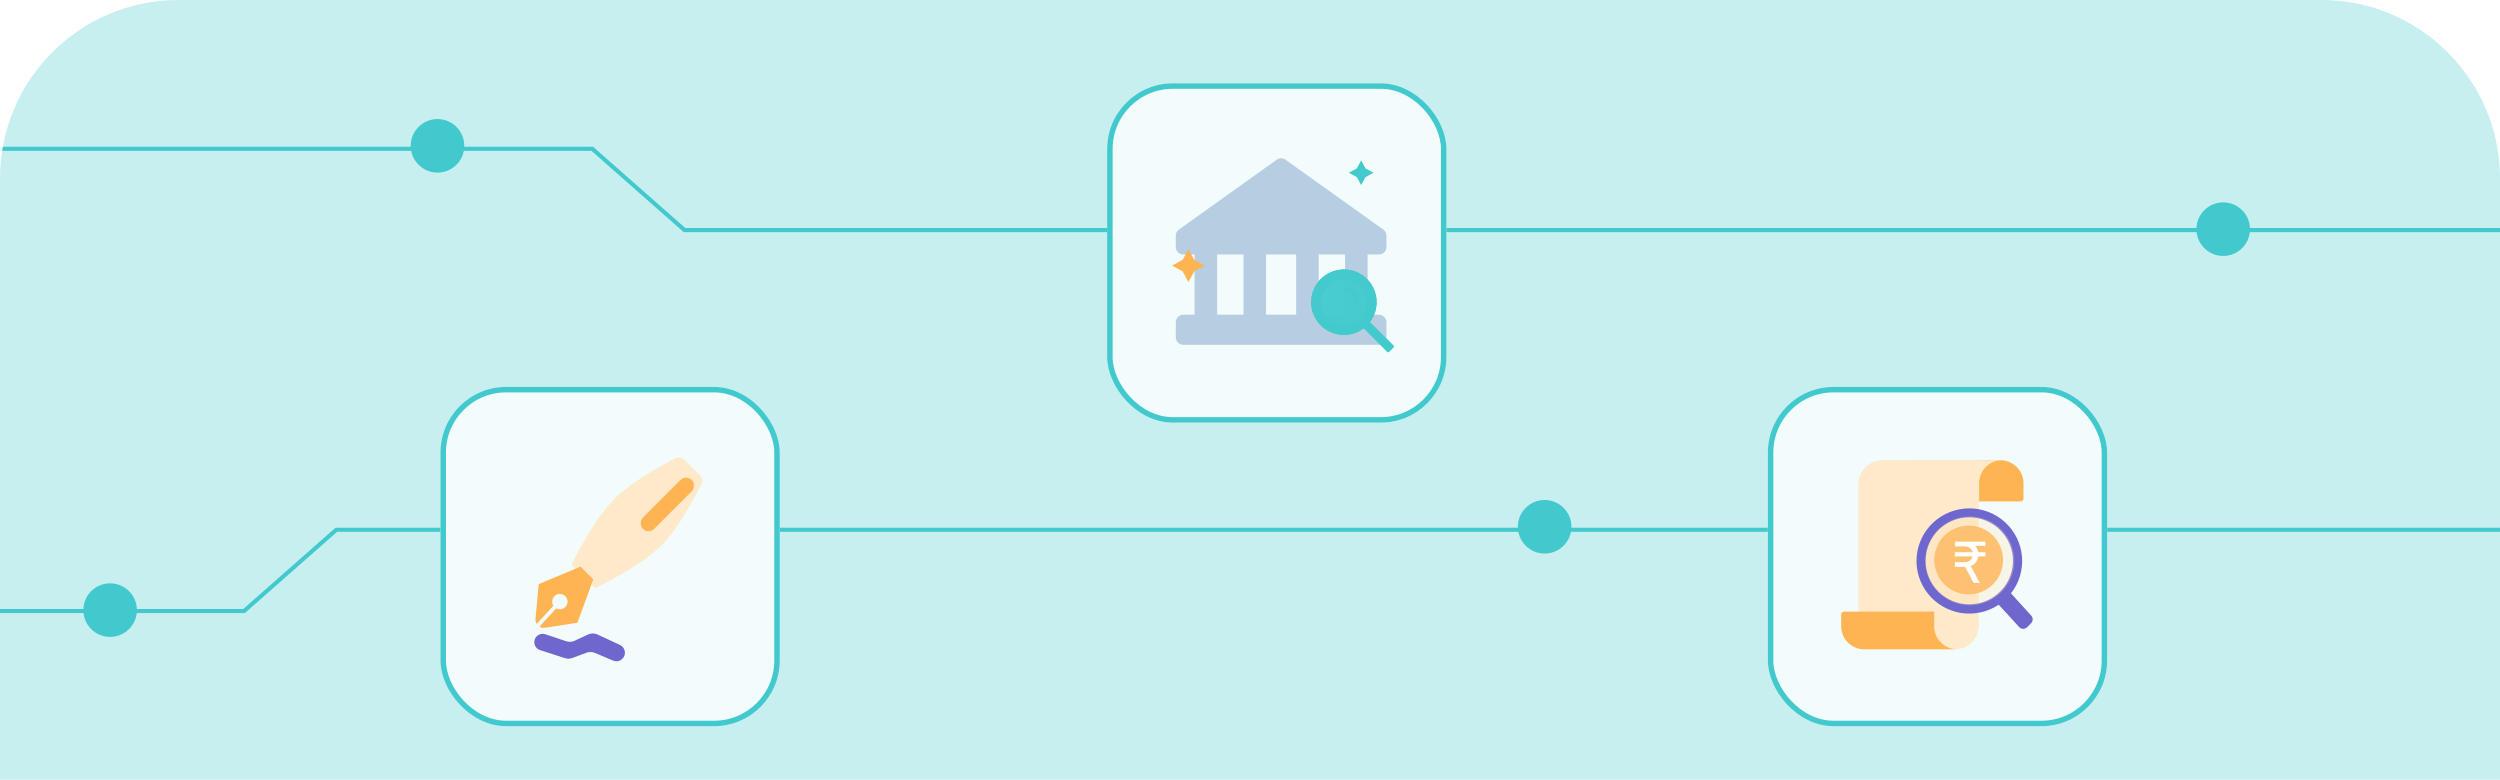 <svg viewBox="0 0 420 131" fill="none" xmlns="http://www.w3.org/2000/svg">
<g clip-path="url(#clip0_614_19227)">
<path d="M0 30C0 13.431 13.431 0 30 0H390C406.569 0 420 13.431 420 30V131H0V30Z" fill="#C7EFF0"/>
<path d="M-55 102.654L41 102.654L56.5 89H421.5" stroke="#41C9CD" stroke-width="0.692"/>
<path d="M427 38.654H115L99.5 25H-55" stroke="#41C9CD" stroke-width="0.692"/>
<circle cx="18.5" cy="102.5" r="4.5" fill="#41C9CD"/>
<circle cx="259.5" cy="88.5" r="4.5" fill="#41C9CD"/>
<g filter="url(#filter0_d_614_19227)">
<rect x="74" y="61" width="57" height="57" rx="11.032" fill="#F3FCFC"/>
<rect x="74.46" y="61.46" width="56.081" height="56.081" rx="10.573" stroke="#41C9CD" stroke-width="0.919"/>
<path fill-rule="evenodd" clip-rule="evenodd" d="M89.959 99.971L90.504 94.121L97.529 91.192L99.67 93.332L97.008 100.625L91.551 101.47C91.207 101.523 90.88 101.446 90.612 101.28L93.446 98.21C93.627 98.308 93.835 98.363 94.056 98.363C94.769 98.363 95.346 97.785 95.346 97.073C95.346 96.36 94.769 95.782 94.056 95.782C93.344 95.782 92.766 96.36 92.766 97.073C92.766 97.331 92.842 97.57 92.972 97.772L90.156 100.823C90.006 100.579 89.93 100.285 89.959 99.971Z" fill="white"/>
<path d="M113.456 72.991C113.973 72.726 114.595 72.834 115.006 73.245L117.581 75.819C117.987 76.226 118.097 76.839 117.841 77.354C116.813 79.418 114.031 84.707 111.151 87.603C107.475 91.297 99.929 94.825 99.929 94.825L95.992 90.888C95.992 90.888 99.598 83.409 103.287 79.739C106.171 76.869 111.4 74.045 113.456 72.991Z" fill="#FFE9CB"/>
<g style="mix-blend-mode:multiply">
<path fill-rule="evenodd" clip-rule="evenodd" d="M89.959 99.971L90.504 94.121L97.529 91.192L99.67 93.332L97.008 100.625L91.551 101.47C91.207 101.523 90.88 101.446 90.612 101.28L93.446 98.21C93.627 98.308 93.835 98.363 94.056 98.363C94.769 98.363 95.346 97.785 95.346 97.073C95.346 96.36 94.769 95.783 94.056 95.783C93.344 95.783 92.766 96.36 92.766 97.073C92.766 97.331 92.842 97.571 92.972 97.772L90.156 100.823C90.006 100.579 89.93 100.285 89.959 99.971Z" fill="#FEB452"/>
</g>
<path d="M89.856 103.377C90.127 102.676 90.901 102.313 91.613 102.552L95.122 103.729C95.583 103.884 96.085 103.856 96.526 103.651L98.787 102.598C99.295 102.362 99.881 102.362 100.389 102.598L104.158 104.355C104.843 104.675 105.163 105.471 104.891 106.176V106.176C104.598 106.934 103.735 107.299 102.988 106.98L99.945 105.686C99.499 105.496 98.996 105.485 98.541 105.654L96.157 106.541C95.757 106.69 95.319 106.7 94.913 106.569L90.735 105.22C89.967 104.972 89.565 104.13 89.856 103.377V103.377Z" fill="#6D67CE"/>
<g style="mix-blend-mode:multiply">
<rect x="115.278" y="75.689" width="2.676" height="11.618" rx="1.338" transform="rotate(45 115.278 75.689)" fill="#FEB452"/>
</g>
</g>
<g filter="url(#filter1_d_614_19227)">
<rect x="297" y="61" width="57" height="57" rx="11.032" fill="#F3FCFC"/>
<rect x="297.46" y="61.46" width="56.081" height="56.081" rx="10.573" stroke="#41C9CD" stroke-width="0.919"/>
<path d="M341.225 99.394L337.846 95.683C339.22 93.931 339.88 91.728 339.695 89.513C339.51 87.298 338.494 85.234 336.849 83.732C335.204 82.229 333.051 81.399 330.819 81.406C328.586 81.414 326.439 82.258 324.804 83.771C323.169 85.284 322.166 87.355 321.996 89.572C321.826 91.788 322.501 93.986 323.886 95.729C325.271 97.472 327.265 98.632 329.47 98.977C331.675 99.322 333.93 98.827 335.785 97.591L339.238 101.367C339.325 101.454 339.429 101.523 339.542 101.57C339.656 101.616 339.778 101.641 339.901 101.641C340.024 101.641 340.146 101.616 340.26 101.57C340.374 101.523 340.477 101.454 340.564 101.367L341.225 100.705C341.398 100.53 341.495 100.295 341.495 100.049C341.495 99.804 341.398 99.569 341.225 99.394ZM323.511 90.222C323.511 88.778 323.941 87.366 324.747 86.166C325.552 84.966 326.697 84.03 328.037 83.477C329.377 82.925 330.851 82.78 332.273 83.062C333.695 83.344 335.002 84.039 336.027 85.06C337.052 86.081 337.751 87.381 338.033 88.797C338.316 90.213 338.171 91.681 337.616 93.015C337.061 94.349 336.122 95.489 334.916 96.291C333.71 97.093 332.293 97.521 330.843 97.521C328.898 97.521 327.033 96.752 325.658 95.383C324.284 94.014 323.511 92.157 323.511 90.222Z" fill="white"/>
<path fill-rule="evenodd" clip-rule="evenodd" d="M324.946 101.133V98.75H309.807C309.676 98.75 309.55 98.802 309.458 98.894C309.365 98.987 309.313 99.113 309.313 99.243V101.133C309.303 101.641 309.393 102.146 309.577 102.619C309.762 103.093 310.038 103.525 310.39 103.892C310.742 104.258 311.163 104.552 311.628 104.756C312.094 104.96 312.595 105.07 313.103 105.08H328.736C328.228 105.07 327.727 104.96 327.261 104.756C326.796 104.552 326.375 104.258 326.023 103.892C325.671 103.525 325.395 103.093 325.21 102.619C325.025 102.146 324.936 101.641 324.946 101.133Z" fill="white"/>
<path fill-rule="evenodd" clip-rule="evenodd" d="M324.132 77.272V80.25H339.453C339.585 80.25 339.712 80.198 339.806 80.105C339.9 80.012 339.952 79.886 339.952 79.755V77.272C339.963 76.762 339.872 76.256 339.685 75.781C339.498 75.306 339.219 74.872 338.862 74.505C338.506 74.137 338.08 73.843 337.609 73.638C337.138 73.433 336.631 73.323 336.117 73.312H320.297C320.811 73.323 321.318 73.433 321.789 73.638C322.26 73.843 322.686 74.137 323.042 74.505C323.398 74.872 323.678 75.306 323.865 75.781C324.052 76.256 324.143 76.762 324.132 77.272Z" fill="white"/>
<g style="mix-blend-mode:multiply">
<path fill-rule="evenodd" clip-rule="evenodd" d="M324.132 77.272V80.25H339.453C339.585 80.25 339.712 80.198 339.806 80.105C339.9 80.012 339.952 79.886 339.952 79.755V77.272C339.963 76.762 339.872 76.256 339.685 75.781C339.498 75.306 339.219 74.872 338.862 74.505C338.506 74.137 338.08 73.843 337.609 73.638C337.138 73.433 336.631 73.323 336.117 73.312H320.297C320.811 73.323 321.318 73.433 321.789 73.638C322.26 73.843 322.686 74.137 323.042 74.505C323.398 74.872 323.678 75.306 323.865 75.781C324.052 76.256 324.143 76.762 324.132 77.272Z" fill="#FEB452"/>
</g>
<path fill-rule="evenodd" clip-rule="evenodd" d="M332.493 77.26V80.221H317.197C317.066 80.221 316.94 80.169 316.848 80.076C316.755 79.984 316.703 79.858 316.703 79.728V77.26C316.693 76.752 316.782 76.247 316.967 75.774C317.152 75.3 317.428 74.868 317.78 74.501C318.132 74.135 318.553 73.841 319.018 73.637C319.484 73.433 319.985 73.323 320.493 73.313H336.283C335.775 73.323 335.274 73.433 334.808 73.637C334.343 73.841 333.922 74.135 333.57 74.501C333.218 74.868 332.942 75.3 332.757 75.774C332.572 76.247 332.483 76.752 332.493 77.26Z" fill="#FFE9CB"/>
<path d="M312.203 77.359C312.203 75.124 314.015 73.312 316.25 73.312H332.438V101.062C332.438 103.298 330.626 105.109 328.391 105.109H313.359C312.721 105.109 312.203 104.592 312.203 103.953V77.359Z" fill="#FFE9CB"/>
<path fill-rule="evenodd" clip-rule="evenodd" d="M324.946 101.133V98.75H309.807C309.676 98.75 309.55 98.802 309.458 98.894C309.365 98.987 309.313 99.113 309.313 99.243V101.133C309.303 101.641 309.393 102.146 309.577 102.619C309.762 103.093 310.038 103.525 310.39 103.892C310.742 104.258 311.163 104.552 311.628 104.756C312.094 104.96 312.595 105.07 313.103 105.08H328.736C328.228 105.07 327.727 104.96 327.261 104.756C326.796 104.552 326.375 104.258 326.023 103.892C325.671 103.525 325.395 103.093 325.21 102.619C325.025 102.146 324.936 101.641 324.946 101.133Z" fill="#FEB452"/>
<path d="M330.736 95.859C332.074 95.859 333.37 95.395 334.403 94.547C335.437 93.699 336.145 92.518 336.406 91.206C336.667 89.894 336.465 88.533 335.835 87.353C335.204 86.174 334.184 85.249 332.949 84.737C331.713 84.225 330.338 84.157 329.059 84.546C327.779 84.933 326.673 85.753 325.93 86.865C325.186 87.977 324.851 89.312 324.982 90.643C325.113 91.974 325.701 93.219 326.646 94.165C327.731 95.249 329.202 95.859 330.736 95.859Z" fill="#FEB452"/>
<g style="mix-blend-mode:multiply">
<path d="M341.225 99.394L337.846 95.683C339.22 93.931 339.88 91.728 339.695 89.513C339.51 87.298 338.494 85.234 336.849 83.732C335.204 82.229 333.051 81.399 330.819 81.406C328.586 81.414 326.439 82.258 324.804 83.771C323.169 85.284 322.166 87.355 321.996 89.572C321.826 91.788 322.501 93.986 323.886 95.729C325.271 97.472 327.265 98.632 329.47 98.977C331.675 99.322 333.93 98.827 335.785 97.591L339.238 101.367C339.325 101.454 339.429 101.523 339.542 101.57C339.656 101.616 339.778 101.641 339.901 101.641C340.024 101.641 340.146 101.616 340.26 101.57C340.374 101.523 340.477 101.454 340.564 101.367L341.225 100.705C341.398 100.53 341.495 100.295 341.495 100.049C341.495 99.804 341.398 99.569 341.225 99.394ZM323.511 90.222C323.511 88.778 323.941 87.366 324.747 86.166C325.552 84.966 326.697 84.03 328.037 83.477C329.377 82.925 330.851 82.78 332.273 83.062C333.695 83.344 335.002 84.039 336.027 85.06C337.052 86.081 337.751 87.381 338.033 88.797C338.316 90.213 338.171 91.681 337.616 93.015C337.061 94.349 336.122 95.489 334.916 96.291C333.71 97.093 332.293 97.521 330.843 97.521C328.898 97.521 327.033 96.752 325.658 95.383C324.284 94.014 323.511 92.157 323.511 90.222Z" fill="#6D67CE"/>
</g>
<g style="mix-blend-mode:multiply" opacity="0.3">
<path d="M330.922 97.684C335.062 97.684 338.418 94.343 338.418 90.222C338.418 86.1 335.062 82.758 330.922 82.758C326.783 82.758 323.427 86.1 323.427 90.222C323.427 94.343 326.783 97.684 330.922 97.684Z" fill="#FFE1BA"/>
</g>
<path d="M333.547 86.995H328.423V87.798H330.039C330.792 87.798 331.268 88.164 331.397 88.769H328.423V89.472H331.397C331.268 90.077 330.782 90.434 330.039 90.434H328.423V91.237H330.138L331.575 93.932H332.616L331.07 91.108C331.763 90.86 332.229 90.255 332.338 89.472H333.547V88.769H332.338C332.279 88.343 332.11 87.986 331.813 87.698H333.547V86.995Z" fill="white"/>
</g>
<g filter="url(#filter2_d_614_19227)">
<rect x="186" y="10" width="57" height="57" rx="11.032" fill="#F3FCFC"/>
<rect x="186.46" y="10.46" width="56.081" height="56.081" rx="10.573" stroke="#41C9CD" stroke-width="0.919"/>
<path d="M204.481 38.754H200.688V48.867H204.481V38.754Z" fill="white"/>
<path d="M212.698 38.754H208.905V48.867H212.698V38.754Z" fill="white"/>
<path d="M221.546 38.754H217.754V48.867H221.546V38.754Z" fill="white"/>
<path d="M229.763 38.754H225.971V48.867H229.763V38.754Z" fill="white"/>
<path d="M231.659 48.867H198.792C198.094 48.867 197.528 49.433 197.528 50.131V52.659C197.528 53.357 198.094 53.923 198.792 53.923H231.659C232.357 53.923 232.923 53.357 232.923 52.659V50.131C232.923 49.433 232.357 48.867 231.659 48.867Z" fill="#B7CDE1"/>
<path d="M231.659 38.754H198.792C198.457 38.754 198.136 38.621 197.898 38.384C197.661 38.147 197.528 37.825 197.528 37.49V35.594C197.528 35.392 197.576 35.193 197.669 35.014C197.761 34.835 197.895 34.68 198.059 34.563L214.493 22.826C214.707 22.674 214.963 22.592 215.226 22.592C215.489 22.592 215.745 22.674 215.959 22.826L232.392 34.563C232.557 34.68 232.691 34.835 232.783 35.014C232.875 35.193 232.923 35.392 232.923 35.594V37.49C232.923 37.825 232.79 38.147 232.553 38.384C232.316 38.621 231.995 38.754 231.659 38.754Z" fill="#B7CDE1"/>
<g style="mix-blend-mode:multiply">
<path d="M204.481 36.858H200.688V50.763H204.481V36.858Z" fill="#B7CDE1"/>
</g>
<g style="mix-blend-mode:multiply">
<path d="M212.698 36.858H208.905V50.763H212.698V36.858Z" fill="#B7CDE1"/>
</g>
<g style="mix-blend-mode:multiply">
<path d="M221.546 36.858H217.754V50.763H221.546V36.858Z" fill="#B7CDE1"/>
</g>
<g style="mix-blend-mode:multiply">
<path d="M229.763 36.858H225.971V50.763H229.763V36.858Z" fill="#B7CDE1"/>
</g>
<path d="M227.943 24.289L228.675 22.953L229.404 24.289L230.748 25.025L229.404 25.757L228.675 27.098L227.943 25.757L226.603 25.025L227.943 24.289Z" fill="#42CACD"/>
<path d="M198.685 39.651L199.659 37.862L200.637 39.651L202.423 40.621L200.633 41.599L199.659 43.388L198.689 41.599L196.896 40.621L198.685 39.651Z" fill="#FEB452"/>
<g style="mix-blend-mode:multiply" opacity="0.8">
<path fill-rule="evenodd" clip-rule="evenodd" d="M231.265 46.764C231.268 47.851 230.948 48.914 230.345 49.819C229.743 50.724 228.886 51.43 227.883 51.847C226.879 52.264 225.774 52.375 224.708 52.164C223.642 51.953 222.662 51.43 221.893 50.662C221.124 49.894 220.601 48.915 220.388 47.849C220.176 46.783 220.284 45.678 220.7 44.673C221.116 43.669 221.821 42.81 222.724 42.207C223.628 41.603 224.691 41.281 225.778 41.282C226.498 41.281 227.211 41.422 227.877 41.696C228.543 41.971 229.148 42.374 229.658 42.882C230.686 43.911 231.264 45.305 231.265 46.76V46.764Z" fill="#42CACD"/>
</g>
<g style="mix-blend-mode:multiply" opacity="0.8">
<path fill-rule="evenodd" clip-rule="evenodd" d="M231.265 46.764C231.268 47.851 230.948 48.914 230.345 49.819C229.743 50.724 228.886 51.43 227.883 51.847C226.879 52.264 225.774 52.375 224.708 52.164C223.642 51.953 222.662 51.43 221.893 50.662C221.124 49.894 220.601 48.915 220.388 47.849C220.176 46.783 220.284 45.678 220.7 44.673C221.116 43.669 221.821 42.81 222.724 42.207C223.628 41.603 224.691 41.281 225.778 41.282C226.498 41.281 227.211 41.422 227.877 41.696C228.543 41.971 229.148 42.374 229.658 42.882C230.686 43.911 231.264 45.305 231.265 46.76V46.764Z" fill="#42CACD"/>
</g>
<path fill-rule="evenodd" clip-rule="evenodd" d="M226.62 45.291C226.44 45.216 226.246 45.178 226.051 45.178C225.811 45.179 225.617 44.984 225.616 44.745C225.616 44.505 225.81 44.31 226.05 44.31C226.359 44.31 226.666 44.37 226.952 44.489C227.238 44.607 227.498 44.781 227.717 45C227.936 45.219 228.109 45.479 228.228 45.765C228.346 46.051 228.407 46.358 228.407 46.667C228.407 46.907 228.213 47.102 227.973 47.102C227.734 47.102 227.539 46.907 227.539 46.667C227.539 46.472 227.501 46.278 227.426 46.097C227.351 45.916 227.241 45.752 227.103 45.613C226.965 45.475 226.801 45.365 226.62 45.291Z" fill="#42CACD"/>
<path fill-rule="evenodd" clip-rule="evenodd" d="M229.069 51.13C227.96 51.965 226.574 52.349 225.192 52.203C223.811 52.058 222.536 51.395 221.625 50.347C220.714 49.3 220.235 47.946 220.286 46.56C220.336 45.174 220.911 43.858 221.896 42.879C222.88 41.9 224.2 41.33 225.589 41.285C226.977 41.24 228.331 41.723 229.377 42.636C230.423 43.549 231.083 44.824 231.224 46.204C231.364 47.584 230.975 48.966 230.135 50.07L234.114 54.035C234.161 54.083 234.187 54.146 234.187 54.213C234.187 54.278 234.161 54.34 234.114 54.386L233.388 55.114C233.341 55.161 233.277 55.187 233.211 55.188C233.146 55.187 233.083 55.161 233.037 55.114L229.069 51.13ZM229.606 46.749C229.608 47.513 229.383 48.26 228.959 48.896C228.535 49.532 227.931 50.028 227.224 50.321C226.517 50.61 225.74 50.686 224.989 50.54C224.274 50.395 223.616 50.05 223.089 49.545C222.563 49.041 222.19 48.398 222.015 47.691C221.839 46.984 221.868 46.242 222.098 45.55C222.328 44.859 222.75 44.247 223.314 43.785C223.878 43.323 224.562 43.031 225.286 42.941C226.01 42.851 226.745 42.968 227.405 43.278C228.065 43.589 228.624 44.079 229.016 44.693C229.408 45.308 229.618 46.02 229.621 46.749H229.606Z" fill="#42CACD"/>
</g>
<circle cx="373.5" cy="38.5" r="4.5" fill="#41C9CD"/>
<circle cx="73.5" cy="24.5" r="4.5" fill="#41C9CD"/>
</g>
<defs>
<filter id="filter0_d_614_19227" x="70" y="61" width="65" height="65" filterUnits="userSpaceOnUse" color-interpolation-filters="sRGB">
<feFlood flood-opacity="0" result="BackgroundImageFix"/>
<feColorMatrix in="SourceAlpha" type="matrix" values="0 0 0 0 0 0 0 0 0 0 0 0 0 0 0 0 0 0 127 0" result="hardAlpha"/>
<feOffset dy="4"/>
<feGaussianBlur stdDeviation="2"/>
<feComposite in2="hardAlpha" operator="out"/>
<feColorMatrix type="matrix" values="0 0 0 0 0.259 0 0 0 0 0.792 0 0 0 0 0.804 0 0 0 0.2 0"/>
<feBlend mode="normal" in2="BackgroundImageFix" result="effect1_dropShadow_614_19227"/>
<feBlend mode="normal" in="SourceGraphic" in2="effect1_dropShadow_614_19227" result="shape"/>
</filter>
<filter id="filter1_d_614_19227" x="293" y="61" width="65" height="65" filterUnits="userSpaceOnUse" color-interpolation-filters="sRGB">
<feFlood flood-opacity="0" result="BackgroundImageFix"/>
<feColorMatrix in="SourceAlpha" type="matrix" values="0 0 0 0 0 0 0 0 0 0 0 0 0 0 0 0 0 0 127 0" result="hardAlpha"/>
<feOffset dy="4"/>
<feGaussianBlur stdDeviation="2"/>
<feComposite in2="hardAlpha" operator="out"/>
<feColorMatrix type="matrix" values="0 0 0 0 0.259 0 0 0 0 0.792 0 0 0 0 0.804 0 0 0 0.2 0"/>
<feBlend mode="normal" in2="BackgroundImageFix" result="effect1_dropShadow_614_19227"/>
<feBlend mode="normal" in="SourceGraphic" in2="effect1_dropShadow_614_19227" result="shape"/>
</filter>
<filter id="filter2_d_614_19227" x="182" y="10" width="65" height="65" filterUnits="userSpaceOnUse" color-interpolation-filters="sRGB">
<feFlood flood-opacity="0" result="BackgroundImageFix"/>
<feColorMatrix in="SourceAlpha" type="matrix" values="0 0 0 0 0 0 0 0 0 0 0 0 0 0 0 0 0 0 127 0" result="hardAlpha"/>
<feOffset dy="4"/>
<feGaussianBlur stdDeviation="2"/>
<feComposite in2="hardAlpha" operator="out"/>
<feColorMatrix type="matrix" values="0 0 0 0 0.259 0 0 0 0 0.792 0 0 0 0 0.804 0 0 0 0.2 0"/>
<feBlend mode="normal" in2="BackgroundImageFix" result="effect1_dropShadow_614_19227"/>
<feBlend mode="normal" in="SourceGraphic" in2="effect1_dropShadow_614_19227" result="shape"/>
</filter>
<clipPath id="clip0_614_19227">
<path d="M0 30C0 13.431 13.431 0 30 0H390C406.569 0 420 13.431 420 30V131H0V30Z" fill="white"/>
</clipPath>
</defs>
</svg>
